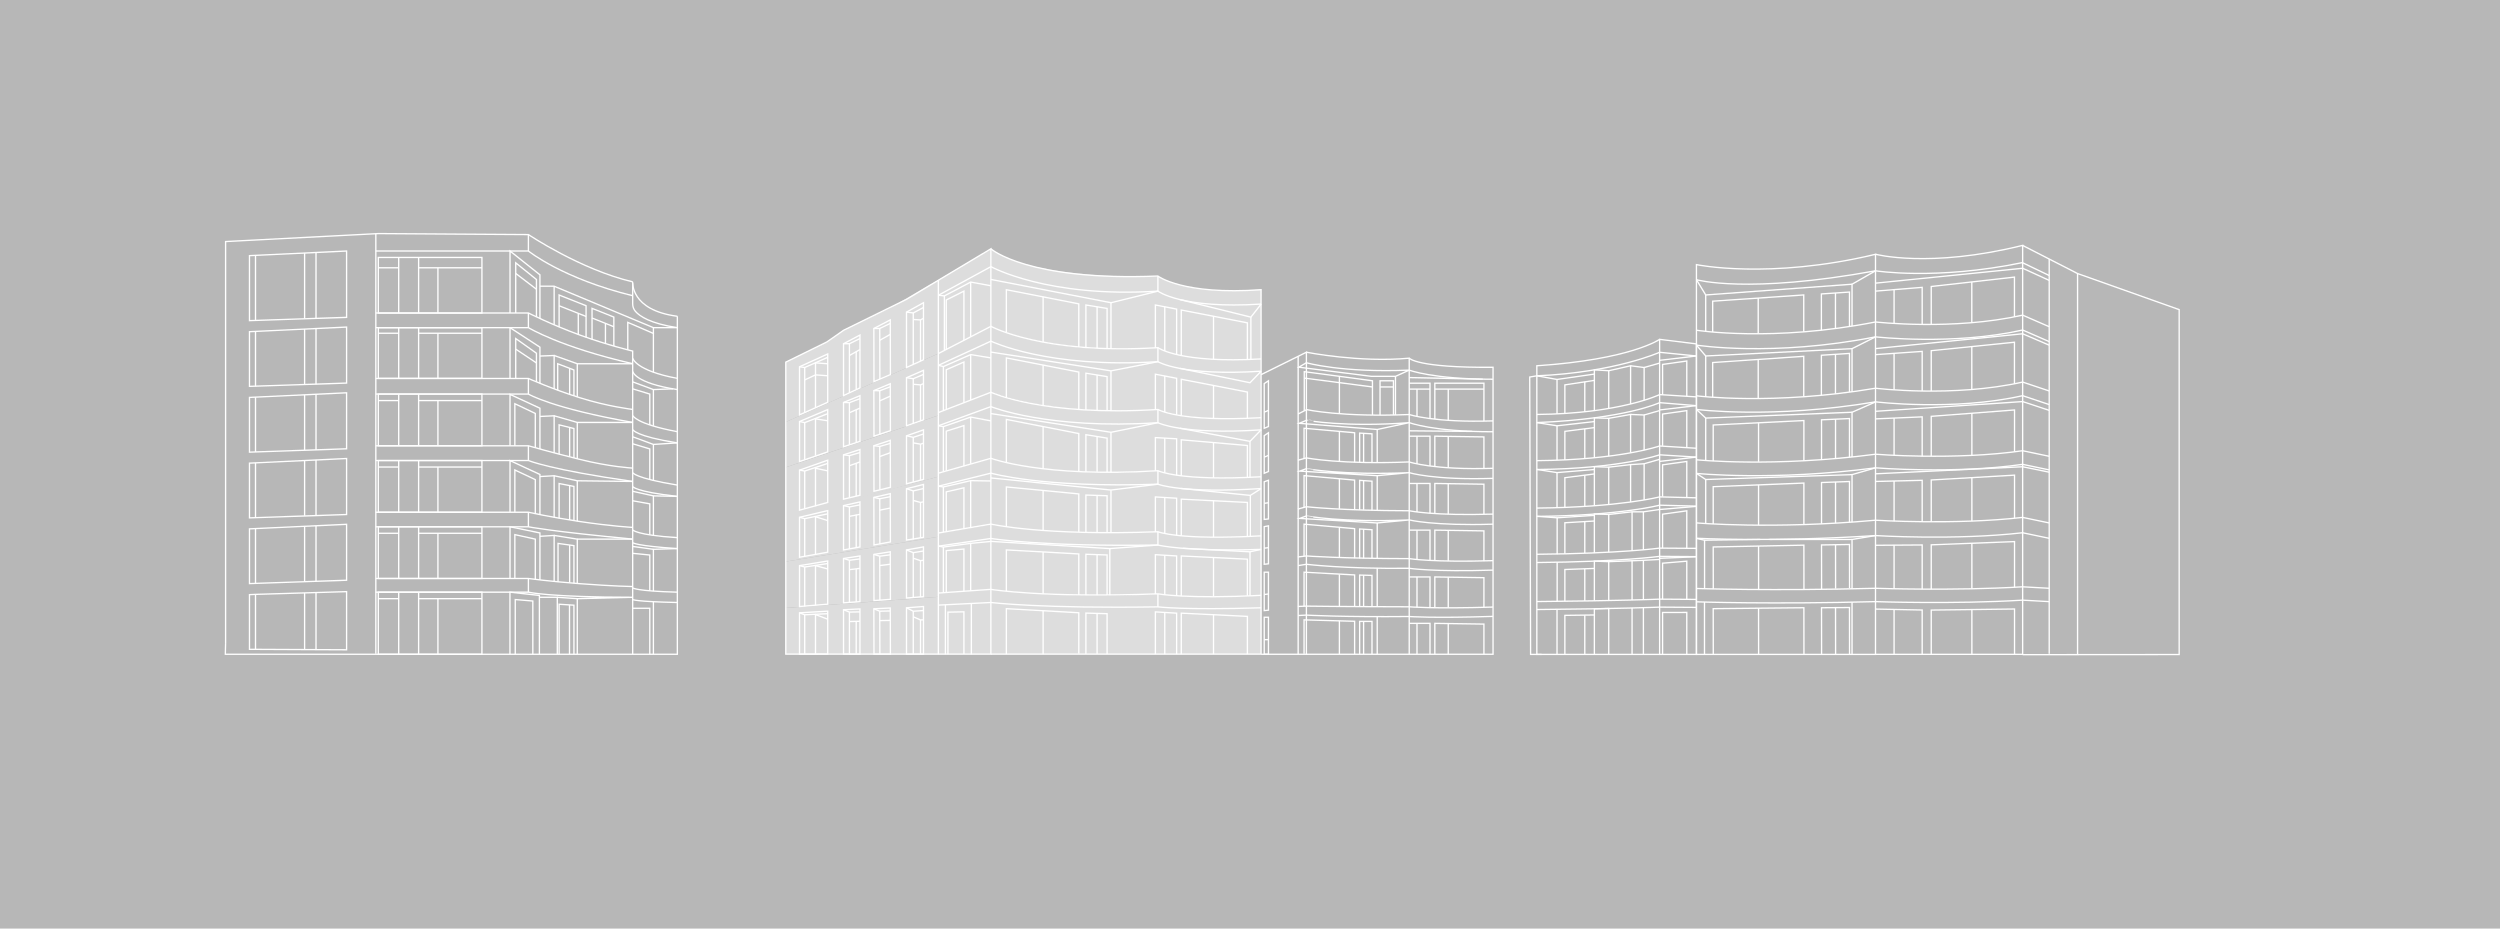 <?xml version="1.0" encoding="utf-8"?>
<!-- Generator: Adobe Illustrator 23.0.6, SVG Export Plug-In . SVG Version: 6.00 Build 0)  -->
<svg version="1.1" xmlns="http://www.w3.org/2000/svg" xmlns:xlink="http://www.w3.org/1999/xlink" x="0px" y="0px"
	 viewBox="0 0 3727.8 1384.6" style="enable-background:new 0 0 3727.8 1384.6;" xml:space="preserve">
<style type="text/css">
	.st0{fill:#B7B7B7;}
	.st1{fill:#DDDDDD;}
	.st2{fill:none;stroke:#FFFFFF;stroke-width:2;stroke-miterlimit:10;}
</style>
<defs>
<g id="x5F-Pietro5">
	<path class="st1" d="M1171.7,539.8l0.5,89.2l227-101.8l78.4-40.6c0,0,80.6,42.1,248.1,31.8c0,0,43.9,25.5,154.2,16.8l0.5-103.7
		c0,0-99.6,11.7-153.2-19.4c0,0-184.3,7.1-249.2-40.9l-150.6,87.8l-70.3,33.7l-24.9,17.9L1171.7,539.8z"/>
</g>
<g id="x5F-Pietro4">
	<path class="st1" d="M1172.2,629l227-101.8l78.4-40.6c0,0,86.9,44.6,248.1,31.8c0,0,39.5,24.7,154.2,16.8v87.5
		c0,0-106.2,7.5-153.3-12.2c0,0-140.1,13.5-249-25.7l-78.4,30.3v4.3l-227.5,77.4L1172.2,629z"/>
</g>
<g id="x5F-Pietro3">
	<path class="st1" d="M1879.9,622.8c0,0-108.4,8.4-153.3-12.2c0,0-150.3,12.6-249-25.7l-78.4,30.3v4.3l-227.5,77.4V772l227.5-61.2
		v-4.9l78.3-22.1c0,0,79.8,28.5,249,18.1c0,0,31.8,15.4,153.9,9L1879.9,622.8z"/>
</g>
<g id="x5F-Pietro2">
	<path class="st1" d="M1171.7,770l227.5-59.2v-4.9l78.3-22.1c0,0,93.1,29.8,249,18.1c0,0,34.5,15.6,153.9,9V799
		c0,0-104.9,7.7-154.5-6c0,0-168.3,6.5-248.4-10.7l-78.4,12.6v5.5l-227.5,37V770z"/>
</g>
<g id="x5F-Pietro1">
	<path class="st1" d="M1171.7,837.4l227.5-37v-5.5l78.4-12.6c0,0,95.9,17.4,248.4,10.7c0,0,47.9,13.8,154.5,6v88.7
		c0,0-90.4,6.2-153.9-2.2c0,0-131.2,8.2-249-6.7l-78.3,5.5v5.6l-227.5,16.6V837.4z"/>
</g>
<g id="x5F-Parter">
	<path class="st1" d="M1171.7,906.6l227.5-16.6v-5.6l78.3-5.5c0,0,115.7,15.1,249,6.7c0,0,65.5,8.7,153.9,2.2v87.5h-708.8
		L1171.7,906.6z"/>
</g>
<g id="Budynek-x5F-6">
	<path class="st2" d="M2529.6,975.7V394.6c0,0,108.2,22.6,267-15.4v596.6H2529.6z"/>
	<path class="st2" d="M2796.6,379.1c0,0,79.8,21.4,219.4-13.2v609.8h-219.4"/>
	<polyline class="st2" points="3016,366 3097.9,407.9 3249.4,461.7 3249.4,976 3016,976.2 	"/>
	<line class="st2" x1="3097.9" y1="407.9" x2="3097.9" y2="975.6"/>
	<path class="st2" d="M2529.6,417.1c0,0,75.3,21.7,267-13.3c0,0,89.9,14.5,219-12.2l40,19.2"/>
	<line class="st2" x1="3055.6" y1="386.2" x2="3055.6" y2="974.9"/>
	<path class="st2" d="M2529.6,492.4c0,0,113.4,18,267-12.3c0,0,115.5,13.2,219.4-10.2l39.7,17.3"/>
	<path class="st2" d="M2529.6,514.6c0,0,113.4,18,267-12.3c0,0,115.5,13.2,219.4-10.2l39.7,17.3"/>
	<path class="st2" d="M2529.6,590.2c0,0,113.2,14.6,267-11.3c0,0,115.5,14.2,219.4-9.2l39.7,13.3"/>
	<path class="st2" d="M2529.6,610.5c0,0,113.2,14.6,267-11.3c0,0,115.5,14.2,219.4-9.2l39.7,13.3"/>
	<path class="st2" d="M2529.6,685.6c0,0,114.4,11.7,267-8.3c0,0,117.3,9.5,219.4-5.2l39.7,8.3"/>
	<path class="st2" d="M2529.6,705.9c0,0,114.4,11.7,267-8.3c0,0,117.3,9.5,219.4-5.2l39.7,8.3"/>
	<path class="st2" d="M2529.6,779.7c0,0,113.2,9.9,267-4c0,0,118,7.4,219.4-4.2l39.7,8.3"/>
	<path class="st2" d="M2529.6,802.6c0,0,112.5,6,267-4c0,0,118,7.4,219.4-4.2l39.7,8.3"/>
	<path class="st2" d="M2529.6,877.5c0,0,113.3,3.9,267-0.3c0,0,116.8,4.1,219.4-2.2l39.7,2.2"/>
	<path class="st2" d="M2529.6,897.4c0,0,113.3,3.9,267-0.3c0,0,116.8,4.1,219.4-2.2l39.7,2.2"/>
	<polyline class="st2" points="2796.6,403.8 2761.6,423.8 2761.6,486.3 	"/>
	<polyline class="st2" points="2796.6,502.3 2761.6,519.9 2761.6,584.2 	"/>
	<polyline class="st2" points="2796.6,599.3 2761.6,614.7 2761.6,681.5 	"/>
	<polyline class="st2" points="2796.6,697.6 2761.6,707.7 2761.6,778.6 	"/>
	<polyline class="st2" points="2796.6,798.6 2761.6,804.4 2761.6,878.1 	"/>
	<line class="st2" x1="2761.6" y1="898" x2="2761.6" y2="976"/>
	<polyline class="st2" points="2761.6,423.8 2543.4,439.8 2529.6,417.1 	"/>
	<line class="st2" x1="2543.4" y1="439.8" x2="2543.4" y2="494"/>
	<polyline class="st2" points="2761.6,519.9 2543.4,530.8 2529.6,514.6 	"/>
	<line class="st2" x1="2543.4" y1="530.8" x2="2543.4" y2="591.5"/>
	<polyline class="st2" points="2761.6,614.7 2543.4,623.4 2529.6,610.5 	"/>
	<line class="st2" x1="2543.4" y1="623.4" x2="2543.4" y2="686.7"/>
	<polyline class="st2" points="2761.6,707.7 2543.4,715 2529.6,705.9 	"/>
	<line class="st2" x1="2543.4" y1="715" x2="2543.4" y2="780.7"/>
	<line class="st2" x1="2761.6" y1="804.4" x2="2638.7" y2="804.4"/>
	<polyline class="st2" points="2529.8,802.9 2541.7,805.5 2541.7,878.1 	"/>
	<line class="st2" x1="2541.7" y1="805.5" x2="2624.7" y2="804.4"/>
	<line class="st2" x1="2541.6" y1="897.8" x2="2541.6" y2="976.2"/>
	<polyline class="st2" points="2796.6,422.2 3016,400 3055.6,418.1 	"/>
	<polyline class="st2" points="2796.6,519.8 3016,497.7 3055.6,514.7 	"/>
	<polyline class="st2" points="2796.6,613.3 3016,598.8 3055.6,611.9 	"/>
	<polyline class="st2" points="2796.6,706.5 3016,696 3055.6,704.1 	"/>
	<polyline class="st2" points="2553.8,495.1 2553.8,449.1 2689.6,439.8 2689.6,494.8 	"/>
	<line class="st2" x1="2621.7" y1="444.5" x2="2621.7" y2="497.7"/>
	<polyline class="st2" points="2715.9,492.4 2715.9,438.3 2757.8,435.5 2757.8,486.9 	"/>
	<line class="st2" x1="2736.9" y1="436.9" x2="2736.9" y2="489.9"/>
	<polyline class="st2" points="2553.8,592.3 2553.8,540.6 2689.6,531.3 2689.6,591.5 	"/>
	<line class="st2" x1="2621.7" y1="536" x2="2621.7" y2="594.2"/>
	<polyline class="st2" points="2715.9,589.5 2715.9,529.7 2757.8,527 2757.8,584.7 	"/>
	<line class="st2" x1="2736.9" y1="528.4" x2="2736.9" y2="587.3"/>
	<polyline class="st2" points="2554.6,687.4 2554.6,633.7 2689.8,627.1 2689.8,687.3 	"/>
	<line class="st2" x1="2622.2" y1="630.4" x2="2622.2" y2="688.7"/>
	<polyline class="st2" points="2716.1,685.7 2716.1,626 2757.8,624.1 2757.8,681.8 	"/>
	<line class="st2" x1="2737" y1="625.1" x2="2737" y2="684"/>
	<polyline class="st2" points="2554.6,781.3 2554.6,725.7 2689.8,720.3 2689.8,782.2 	"/>
	<line class="st2" x1="2622.2" y1="723" x2="2622.2" y2="783.2"/>
	<polyline class="st2" points="2716.1,781.2 2716.1,719.5 2757.8,718 2757.8,778.8 	"/>
	<line class="st2" x1="2737" y1="718.7" x2="2737" y2="780.1"/>
	<polyline class="st2" points="2554.7,878.1 2554.6,815.6 2689.8,812.9 2689.9,879 	"/>
	<line class="st2" x1="2622.2" y1="814.3" x2="2622.3" y2="878.5"/>
	<polyline class="st2" points="2716.2,878.5 2716.1,812.6 2757.8,811.9 2757.9,876.9 	"/>
	<line class="st2" x1="2737" y1="812.3" x2="2737.1" y2="877.8"/>
	<polyline class="st2" points="2554.7,975.6 2554.6,907.6 2689.8,906.2 2689.9,975.6 	"/>
	<line class="st2" x1="2622.2" y1="906.9" x2="2622.3" y2="975.7"/>
	<polyline class="st2" points="2716.2,975.4 2716.1,906.2 2757.8,905.9 2757.9,975.6 	"/>
	<line class="st2" x1="2737" y1="906.1" x2="2737.1" y2="975.6"/>
	<polyline class="st2" points="2796.6,434.1 2866.2,428.5 2866.2,483.8 	"/>
	<line class="st2" x1="2824.3" y1="431.8" x2="2824.3" y2="482.3"/>
	<polyline class="st2" points="2879.7,483.8 2879.7,427.2 3003.8,413.2 3003.8,472.5 	"/>
	<line class="st2" x1="2940.2" y1="420.4" x2="2940.2" y2="481.2"/>
	<polyline class="st2" points="2796.6,528.8 2866.2,524 2866.2,583.1 	"/>
	<line class="st2" x1="2824.3" y1="526.9" x2="2824.3" y2="581.3"/>
	<polyline class="st2" points="2879.7,583.1 2879.7,522.9 3003.8,510.3 3003.8,572.3 	"/>
	<line class="st2" x1="2940.2" y1="516.7" x2="2940.2" y2="580.8"/>
	<polyline class="st2" points="2796.6,624.6 2866.2,621.6 2866.2,680.6 	"/>
	<line class="st2" x1="2824.3" y1="623.4" x2="2824.3" y2="679"/>
	<polyline class="st2" points="2879.7,680.3 2879.7,620.8 3003.9,611.3 3003.9,673.3 	"/>
	<line class="st2" x1="2940.3" y1="616.2" x2="2940.3" y2="679.1"/>
	<polyline class="st2" points="2796.6,717.9 2866.2,716.2 2866.2,778 	"/>
	<line class="st2" x1="2824.3" y1="717.2" x2="2824.3" y2="777.2"/>
	<polyline class="st2" points="2879.7,778 2879.7,715.7 3003.9,708.5 3003.9,772.8 	"/>
	<line class="st2" x1="2940.3" y1="712.2" x2="2940.3" y2="777"/>
	<polyline class="st2" points="2796.6,813.1 2866.2,812.6 2866.2,878.4 	"/>
	<line class="st2" x1="2824.3" y1="812.9" x2="2824.3" y2="878"/>
	<polyline class="st2" points="2879.7,878.7 2879.7,812.4 3003.9,807.6 3003.9,875.8 	"/>
	<line class="st2" x1="2940.3" y1="810" x2="2940.3" y2="877.8"/>
	<polyline class="st2" points="2796.6,908.2 2866.2,909.6 2866.2,976.2 	"/>
	<line class="st2" x1="2824.3" y1="908.7" x2="2824.3" y2="976.2"/>
	<polyline class="st2" points="2879.7,976.2 2879.7,909.7 3003.9,908.1 3003.9,976 	"/>
	<line class="st2" x1="2940.3" y1="908.9" x2="2940.3" y2="976.3"/>
</g>
<g id="Budynek-x5F-5">
	<polygon class="st2" points="2529.6,975.8 2474.7,975.8 2474.7,506 2529.6,512.8 	"/>
	<path class="st2" d="M2474.7,506c0,0-42.7,30.1-183.1,39.4v430.4h183.1"/>
	<polyline class="st2" points="2291.6,560.4 2281,562.2 2282.3,975.8 2298.7,975.8 	"/>
	<path class="st2" d="M2529.6,591.8l-54.9-3.4c0,0-58.9,28.5-183.1,29.6"/>
	<path class="st2" d="M2529.6,668.4l-54.9-3.4c0,0-58.9,20.8-183.1,21.9"/>
	<path class="st2" d="M2529.6,681.6l-54.9-3.4c0,0-58.9,20.8-183.1,21.9"/>
	<path class="st2" d="M2529.6,742.3l-54.9-1.4c0,0-58.9,15.5-183.1,16.7"/>
	<path class="st2" d="M2529.6,754.7l-54.9-1.4c0,0-58.9,15.5-183.1,16.7"/>
	<path class="st2" d="M2529.6,817.7l-54.9-0.4c0,0-58.9,8.1-183.1,9.2"/>
	<path class="st2" d="M2529.6,830l-54.9-0.4c0,0-58.9,8.1-183.1,9.2"/>
	<path class="st2" d="M2529.6,893.8l-54.9-0.4c0,0-58.9,2.5-183.1,3.6"/>
	<path class="st2" d="M2529.6,905.7l-54.9-0.4c0,0-58.9,2.5-183.1,3.6"/>
	<path class="st2" d="M2529.6,530.8l-54.9-5.5c0,0-67.2,30.2-183.1,35.1"/>
	<path class="st2" d="M2529.6,604.9l-54.9-4.5c0,0-51.1,24.4-183.1,29.7"/>
	<polyline class="st2" points="2377.4,612.9 2377.4,551.5 2398.8,552.8 2398.8,609.1 	"/>
	<polyline class="st2" points="2377.4,682.5 2377.4,623.1 2398.8,623.8 2398.8,680.1 	"/>
	<polyline class="st2" points="2377.4,754.1 2377.4,695.9 2398.8,696.6 2398.8,752.8 	"/>
	<polyline class="st2" points="2377.4,824.7 2377.4,766.4 2398.8,767.1 2398.8,823.4 	"/>
	<polyline class="st2" points="2377.4,895.9 2377.4,836.7 2398.8,837.5 2398.8,895.5 	"/>
	<polyline class="st2" points="2377.4,976 2377.4,907.9 2398.8,907.3 2398.8,975.6 	"/>
	<polyline class="st2" points="2291.6,560.4 2321.7,565.8 2377.4,557.8 	"/>
	<polyline class="st2" points="2398.8,552.8 2431.4,545.4 2431.4,602.4 	"/>
	<polyline class="st2" points="2431.4,545.4 2451.6,548 2451.6,596.8 	"/>
	<line class="st2" x1="2451.6" y1="548" x2="2474.7" y2="541.4"/>
	<polyline class="st2" points="2291.6,630.2 2321.7,634.9 2377.4,628.6 	"/>
	<polyline class="st2" points="2398.8,623.8 2431.4,618 2431.4,675.2 	"/>
	<polyline class="st2" points="2431.4,618 2451.6,618.8 2451.6,671.1 	"/>
	<line class="st2" x1="2451.6" y1="618.8" x2="2474.7" y2="612.2"/>
	<polyline class="st2" points="2291.6,700 2321.7,704.7 2377.4,700.1 	"/>
	<polyline class="st2" points="2398.8,696.6 2431.4,692.8 2431.4,748.6 	"/>
	<polyline class="st2" points="2431.4,692.8 2451.6,691.5 2451.6,745.5 	"/>
	<line class="st2" x1="2451.6" y1="691.5" x2="2474.7" y2="684.9"/>
	<polyline class="st2" points="2291.6,769.9 2321.9,772.1 2377.4,768.4 	"/>
	<polyline class="st2" points="2398.8,767.1 2433.6,763.2 2450.5,763.2 2474.7,759.7 	"/>
	<line class="st2" x1="2433.6" y1="763.2" x2="2433.6" y2="821.2"/>
	<line class="st2" x1="2450.5" y1="763.2" x2="2450.5" y2="819.8"/>
	<line class="st2" x1="2433.6" y1="835.8" x2="2433.6" y2="894.7"/>
	<line class="st2" x1="2450.5" y1="835.8" x2="2450.5" y2="894.2"/>
	<line class="st2" x1="2433.6" y1="906.4" x2="2433.6" y2="976"/>
	<line class="st2" x1="2450.5" y1="906.4" x2="2450.5" y2="975.5"/>
	<polyline class="st2" points="2398.8,837.5 2450.5,835.5 2474.7,834.2 	"/>
	<line class="st2" x1="2321.7" y1="565.8" x2="2321.7" y2="617.2"/>
	<line class="st2" x1="2321.7" y1="634.9" x2="2321.7" y2="686.2"/>
	<line class="st2" x1="2321.7" y1="704.7" x2="2321.7" y2="757"/>
	<line class="st2" x1="2321.9" y1="772.1" x2="2321.9" y2="826.5"/>
	<line class="st2" x1="2321.9" y1="838.3" x2="2321.9" y2="897"/>
	<line class="st2" x1="2321.7" y1="908.5" x2="2321.7" y2="975.8"/>
	<polyline class="st2" points="2377.4,567.2 2333.4,573.9 2333.4,616.5 	"/>
	<line class="st2" x1="2363.1" y1="569.4" x2="2363.1" y2="614"/>
	<polyline class="st2" points="2377.4,637.6 2333.4,643.2 2333.4,685.9 	"/>
	<line class="st2" x1="2363.1" y1="639.7" x2="2363.1" y2="683.8"/>
	<polyline class="st2" points="2377.4,706.7 2333.4,712.3 2333.4,756.6 	"/>
	<line class="st2" x1="2363.1" y1="708.8" x2="2363.1" y2="755.1"/>
	<polyline class="st2" points="2377.4,776.9 2333.4,779.5 2333.4,825.8 	"/>
	<line class="st2" x1="2363.1" y1="778" x2="2363.1" y2="824.7"/>
	<polyline class="st2" points="2377.4,847.6 2333.4,849.2 2333.4,896.4 	"/>
	<line class="st2" x1="2363.1" y1="848.1" x2="2363.1" y2="896.1"/>
	<polyline class="st2" points="2377.4,917 2333.4,917.6 2333.4,975.5 	"/>
	<line class="st2" x1="2363.1" y1="917.5" x2="2363.1" y2="976.1"/>
	<line class="st2" x1="2529.6" y1="530.8" x2="2474.7" y2="537.3"/>
	<polyline class="st2" points="2515.2,590.9 2515.2,538.3 2479.1,543.4 2479.1,588.7 	"/>
	<line class="st2" x1="2529.6" y1="604.8" x2="2474.7" y2="611.3"/>
	<polyline class="st2" points="2515.2,667 2515.2,612.3 2479.1,617.4 2479.1,664.8 	"/>
	<line class="st2" x1="2529.6" y1="681.5" x2="2474.7" y2="688"/>
	<polyline class="st2" points="2515.2,742 2515.2,688.1 2479.1,693.1 2479.1,740.5 	"/>
	<line class="st2" x1="2529.6" y1="755.1" x2="2474.7" y2="759.7"/>
	<polyline class="st2" points="2515.2,817.6 2515.2,761.7 2479.1,766.7 2479.1,817.3 	"/>
	<line class="st2" x1="2529.6" y1="830.2" x2="2474.7" y2="832.5"/>
	<polyline class="st2" points="2515.2,893.6 2515.2,836.8 2479.1,839.8 2479.1,893.2 	"/>
	<polyline class="st2" points="2515.2,975.9 2515.2,913.2 2479.1,913.3 2479.1,975.6 	"/>
</g>
<g id="Budynek-x5F-4">
	<polyline class="st2" points="1880.5,558.6 1948,525.2 1948,975.6 1880.5,975.6 	"/>
	<path class="st2" d="M1948,525.2c0,0,79.4,15.8,153.3,8.9v441.5H1948"/>
	<path class="st2" d="M2101.4,534.1c0,0,11,14.5,124.9,13.6v427.9h-124.9"/>
	<polygon class="st2" points="1885.1,572 1885.1,638.6 1891.4,636 1891.4,567.8 	"/>
	<line class="st2" x1="1885.1" y1="614.6" x2="1891.4" y2="611.9"/>
	<polygon class="st2" points="1885.1,649.6 1885.1,705.7 1891.4,703.1 1891.4,645.3 	"/>
	<line class="st2" x1="1885.1" y1="681.7" x2="1891.4" y2="679"/>
	<polygon class="st2" points="1885.1,718.4 1885.1,774.5 1891.4,773.8 1891.4,716.1 	"/>
	<line class="st2" x1="1885.1" y1="750.5" x2="1891.4" y2="749.7"/>
	<polygon class="st2" points="1885.1,785.3 1885.1,841.4 1891.4,840.7 1891.4,784.1 	"/>
	<line class="st2" x1="1885.1" y1="817.4" x2="1891.4" y2="816.6"/>
	<polygon class="st2" points="1885.1,853.2 1885.1,910.5 1891.4,909.8 1891.4,853.2 	"/>
	<line class="st2" x1="1885.1" y1="886.5" x2="1891.4" y2="885.7"/>
	<rect x="1885.1" y="920.4" class="st2" width="6.3" height="55.1"/>
	<line class="st2" x1="1885.1" y1="953.8" x2="1891.4" y2="953.8"/>
	<line class="st2" x1="1935.7" y1="531.3" x2="1935.7" y2="975.6"/>
	<path class="st2" d="M1935.7,617.3l12.7-6.5c0,0,52,11.5,153,7.3c0,0,36.4,12.4,124.9,9.5"/>
	<path class="st2" d="M1935.3,686.3l12.7-3.5c0,0,52.4,10.2,153.3,6c0,0,36.4,12.4,124.9,9.5"/>
	<path class="st2" d="M1935.3,759.1l12.7-3.5c0,0,51.5,5.8,153.3,6c0,0,36.4,7.8,124.9,5"/>
	<path class="st2" d="M1935.3,830.5l12.7-1.5c0,0,51.5,3.8,153.3,4c0,0,36.4,5.8,124.9,3"/>
	<path class="st2" d="M1935.3,904.3l12.7-0.5c0,0,51.5,0.8,153.3,1c0,0,36.4,3.2,124.9,0.4"/>
	<polyline class="st2" points="2046.5,618.8 2046.5,567.8 1944.8,554.2 1944.8,612.6 	"/>
	<line class="st2" x1="1997.2" y1="561.2" x2="1997.2" y2="616.9"/>
	<line class="st2" x1="1944.8" y1="563.8" x2="2046.5" y2="577"/>
	<polyline class="st2" points="2057.8,618.9 2057.8,567.8 2077.8,567.8 2077.8,618.7 	"/>
	<line class="st2" x1="2057.8" y1="577" x2="2077.8" y2="577"/>
	<path class="st2" d="M2226.2,565.5c-89.8,0-124.9-13.6-124.9-13.6c-101,4.2-153.3-11-153.3-11l-11.3,6.6l108.4,13.7h35.7l20.6-9.3"
		/>
	<path class="st2" d="M2101.4,630.2l-47.7,10.2l-116.3-9.2l10.7-4.5C1948,626.7,2006.1,637.6,2101.4,630.2c0,0,35.1,13.6,124.9,13.6
		"/>
	<line class="st2" x1="2080.8" y1="561.2" x2="2080.8" y2="618.9"/>
	<polyline class="st2" points="2101.4,571.4 2132.3,571.4 2132.3,624.1 	"/>
	<line class="st2" x1="2132.3" y1="580.2" x2="2101.4" y2="580.2"/>
	<line class="st2" x1="2112.9" y1="580.2" x2="2112.9" y2="620.9"/>
	<polyline class="st2" points="2139.5,625 2139.5,571.4 2212.7,571.4 2212.7,627.9 	"/>
	<line class="st2" x1="2139.5" y1="580.2" x2="2212.7" y2="580.2"/>
	<line class="st2" x1="2159.5" y1="580.2" x2="2159.5" y2="626.7"/>
	<line class="st2" x1="2101.4" y1="563" x2="2211" y2="565.4"/>
	<polyline class="st2" points="1944.5,683.8 1944.5,638.6 2019.9,645.3 2019.9,689.3 	"/>
	<line class="st2" x1="1997.2" y1="643.8" x2="1997.2" y2="688.2"/>
	<polyline class="st2" points="2027.4,689.5 2027.4,645.8 2045.8,646.9 2045.8,689.8 	"/>
	<line class="st2" x1="2033.3" y1="646.2" x2="2033.3" y2="689.7"/>
	<polyline class="st2" points="1944.5,756.6 1944.5,709.2 2019.9,715.9 2019.9,759.9 	"/>
	<line class="st2" x1="1997.2" y1="714.4" x2="1997.2" y2="758.7"/>
	<polyline class="st2" points="2027.4,760.1 2027.4,716.3 2045.8,717.5 2045.8,760.4 	"/>
	<line class="st2" x1="2033.3" y1="716.7" x2="2033.3" y2="760.2"/>
	<polyline class="st2" points="1944.5,829 1944.5,781.6 2019.9,788.3 2019.9,832.3 	"/>
	<line class="st2" x1="1997.2" y1="786.8" x2="1997.2" y2="831.2"/>
	<polyline class="st2" points="2027.4,832.5 2027.4,788.8 2045.8,789.9 2045.8,832.8 	"/>
	<line class="st2" x1="2033.3" y1="789.1" x2="2033.3" y2="832.7"/>
	<polyline class="st2" points="1944.5,903.9 1944.5,853.2 2019.9,857.3 2019.9,904.5 	"/>
	<line class="st2" x1="1997.2" y1="856.6" x2="1997.2" y2="904.2"/>
	<polyline class="st2" points="2027.4,904.5 2027.4,857.5 2045.8,858 2045.8,904.2 	"/>
	<line class="st2" x1="2033.3" y1="857.7" x2="2033.3" y2="904.4"/>
	<polyline class="st2" points="1944.5,974.9 1944.5,924.3 2019.9,926.4 2019.9,975.6 	"/>
	<line class="st2" x1="1997.2" y1="925.7" x2="1997.2" y2="975.2"/>
	<polyline class="st2" points="2027.4,975.5 2027.4,926.6 2045.8,926.6 2045.8,975.2 	"/>
	<line class="st2" x1="2033.3" y1="926.8" x2="2033.3" y2="975.5"/>
	<line class="st2" x1="2053.6" y1="640.5" x2="2053.6" y2="689.9"/>
	<polyline class="st2" points="2101.4,650.4 2132.3,650.4 2132.3,694.9 	"/>
	<line class="st2" x1="2112.9" y1="650.4" x2="2112.9" y2="691.7"/>
	<polyline class="st2" points="2139.5,695.8 2139.5,650.4 2212.7,651.5 2212.7,698.8 	"/>
	<path class="st2" d="M2212.7,571.4"/>
	<line class="st2" x1="2101.4" y1="642.4" x2="2195.3" y2="643.3"/>
	<path class="st2" d="M2101.4,704.8l-47.7,4.5l-115.7-6.8l10-3.7C1948,698.8,2000.4,709,2101.4,704.8c0,0,36.4,11.4,124.9,8.5"/>
	<line class="st2" x1="2053.6" y1="709.3" x2="2053.6" y2="761"/>
	<path class="st2" d="M2101.4,775.3l-47.7,4.5l-115.7-6.8l10-3.7C1948,769.3,2000.4,779.5,2101.4,775.3c0,0,36.4,9.1,124.9,6.3"/>
	<line class="st2" x1="2053.6" y1="779.8" x2="2053.6" y2="832.6"/>
	<path class="st2" d="M1935.7,843.4l12.3-2c0,0,55.6,7,153.3,6c0,0,36.4,5.6,124.9,2.7"/>
	<path class="st2" d="M1935.7,917.8l12.3-0.6c0,0,55.6,3.1,153.3,2.1c0,0,36.4,2.7,124.9-0.2"/>
	<line class="st2" x1="2053.6" y1="847.3" x2="2053.6" y2="904.8"/>
	<line class="st2" x1="2159.5" y1="650.7" x2="2159.5" y2="697.5"/>
	<polyline class="st2" points="2101.4,720.9 2132.3,720.9 2132.3,765.3 	"/>
	<line class="st2" x1="2112.9" y1="720.9" x2="2112.9" y2="763.4"/>
	<polyline class="st2" points="2139.5,766.2 2139.5,720.9 2212.7,722 2212.7,767 	"/>
	<line class="st2" x1="2159.5" y1="721.2" x2="2159.5" y2="766.8"/>
	<polyline class="st2" points="2101.4,790.5 2132.3,790.5 2132.3,835 	"/>
	<line class="st2" x1="2112.9" y1="790.5" x2="2112.9" y2="834.3"/>
	<polyline class="st2" points="2139.5,835.9 2139.5,790.5 2212.7,791.6 2212.7,836.6 	"/>
	<line class="st2" x1="2159.5" y1="790.8" x2="2159.5" y2="836.4"/>
	<polyline class="st2" points="2101.4,860.3 2132.3,860.3 2132.3,906.2 	"/>
	<line class="st2" x1="2112.9" y1="860.3" x2="2112.9" y2="905.5"/>
	<polyline class="st2" points="2139.5,906.2 2139.5,860.3 2212.7,861.4 2212.7,905.5 	"/>
	<line class="st2" x1="2159.5" y1="860.6" x2="2159.5" y2="906.2"/>
	<polyline class="st2" points="2101.4,929.5 2132.3,929.5 2132.3,975.4 	"/>
	<line class="st2" x1="2112.9" y1="929.5" x2="2112.9" y2="975.4"/>
	<polyline class="st2" points="2139.5,975.4 2139.5,929.5 2212.7,930.6 2212.7,975.6 	"/>
	<line class="st2" x1="2159.5" y1="929.8" x2="2159.5" y2="975.4"/>
	<line class="st2" x1="2053.6" y1="919.5" x2="2053.6" y2="975.6"/>
</g>
<g id="Budynek-x5F-3">
	<polygon class="st2" points="1171.7,975.4 1171.7,540 1232.9,509.9 1258,492.4 1351.4,446.5 1477.5,371 1477.5,975.4 	"/>
	<path class="st2" d="M1477.5,371c0,0,54.8,48.5,249,40.6c0,0,37.5,28.8,153.9,20.4v543.4h-403"/>
	<path class="st2" d="M1880.5,535.2c-121.6,7-153.9-16.8-153.9-16.8c-171.1,10.7-249-31.8-249-31.8l-78.4,40.6"/>
	<path class="st2" d="M1880.5,622.8c-121.6,7-153.9-12.2-153.9-12.2c-171.1,10.7-249-25.7-249-25.7l-78.4,30.3"/>
	<path class="st2" d="M1880.5,710.9c-121.6,7-153.9-9-153.9-9c-171.1,10.7-249-18.5-249-18.5l-78.4,22.2"/>
	<path class="st2" d="M1880.5,799c-121.6,7-153.9-6.1-153.9-6.1c-170.7,6.4-249-11.4-249-11.4l-78.4,13.3"/>
	<path class="st2" d="M1880.5,887.7c-109.9,5.8-153.9-2.2-153.9-2.2c-170.7,6.4-249-6.7-249-6.7l-78.3,5.5"/>
	<path class="st2" d="M1880.5,453.4c-118.5,7.7-153.9-19.3-153.9-19.3c-164.4,10.6-249-36.5-249-36.5l-78.4,42.7"/>
	<path class="st2" d="M1880.5,553.5c-118.5,7.7-153.9-14.2-153.9-14.2c-164.4,10.6-249-30.6-249-30.6l-78.4,36.1"/>
	<polyline class="st2" points="1399.2,634.9 1406.7,636.1 1447.4,621.9 1477.5,627.6 	"/>
	<path class="st2" d="M1880.5,641c-118.5,7.7-153.9-10.7-153.9-10.7c-164.4,10.6-249-24-249-24l-78.4,28.6"/>
	<path class="st2" d="M1880.5,728.5c-118.5,7.7-153.9-6.5-153.9-6.5c-172.8,5.9-249-16.5-249-16.5l-78.4,19.5"/>
	<path class="st2" d="M1880.5,819.2c-115.2,3.6-153.9-6.5-153.9-6.5c-172.8,2.8-249-9.8-249-9.8l-78.4,11.5"/>
	<path class="st2" d="M1880.5,906.3c-115.2,3.6-153.9-1.4-153.9-1.4c-172.8,2.8-249-6.5-249-6.5l-78.4,3.9"/>
	<polyline class="st2" points="1726.6,434.1 1656.6,451.4 1477.6,416.7 	"/>
	<line class="st2" x1="1656.6" y1="451.4" x2="1656.6" y2="520"/>
	<polyline class="st2" points="1650.8,519.8 1650.8,459.9 1619.2,454.8 1619.2,518.2 	"/>
	<polyline class="st2" points="1608.6,517.4 1608.6,453.1 1500.6,432 1500.6,496 	"/>
	<line class="st2" x1="1555.4" y1="442.7" x2="1555.4" y2="510.1"/>
	<line class="st2" x1="1635.9" y1="457.5" x2="1635.9" y2="519.3"/>
	<line class="st2" x1="1656.6" y1="553.2" x2="1656.6" y2="612.6"/>
	<polyline class="st2" points="1650.8,612.4 1650.8,561.6 1619.2,556.5 1619.2,611.2 	"/>
	<polyline class="st2" points="1608.6,610.4 1608.6,554.8 1500.6,533.7 1500.6,592.8 	"/>
	<line class="st2" x1="1555.4" y1="544.4" x2="1555.4" y2="604.7"/>
	<line class="st2" x1="1635.9" y1="559.2" x2="1635.9" y2="611.9"/>
	<polyline class="st2" points="1722.8,518.6 1722.8,454.8 1754.5,460.9 1754.5,528.7 	"/>
	<polyline class="st2" points="1761.4,530.2 1761.4,462.3 1860,481.4 1860,536.2 	"/>
	<line class="st2" x1="1736.8" y1="457.5" x2="1736.8" y2="523.4"/>
	<line class="st2" x1="1809.5" y1="471.6" x2="1809.5" y2="535.8"/>
	<polyline class="st2" points="1722.8,610.8 1722.8,558 1754.5,564.1 1754.5,618.7 	"/>
	<polyline class="st2" points="1761.4,619.8 1761.4,565.5 1860,584.6 1860,623.9 	"/>
	<line class="st2" x1="1736.8" y1="560.7" x2="1736.8" y2="614.6"/>
	<line class="st2" x1="1809.5" y1="574.8" x2="1809.5" y2="623.5"/>
	<polyline class="st2" points="1722.8,702.1 1722.8,652.5 1754.5,654.3 1754.5,708.9 	"/>
	<polyline class="st2" points="1761.4,709.5 1761.4,655.8 1860,664.3 1860,711.8 	"/>
	<line class="st2" x1="1736.8" y1="653.3" x2="1736.8" y2="704.9"/>
	<line class="st2" x1="1809.5" y1="659.9" x2="1809.5" y2="712.5"/>
	<polyline class="st2" points="1722.8,793.1 1722.8,741 1754.5,742.9 1754.5,798.2 	"/>
	<polyline class="st2" points="1761.4,799 1761.4,744.3 1860,749.2 1860,800.4 	"/>
	<line class="st2" x1="1736.8" y1="741.8" x2="1736.8" y2="795.4"/>
	<line class="st2" x1="1809.5" y1="746.7" x2="1809.5" y2="801.1"/>
	<polyline class="st2" points="1722.8,885.7 1722.8,827.1 1754.5,829 1754.5,888.4 	"/>
	<polyline class="st2" points="1761.4,888.8 1761.4,829 1860,833.8 1860,888.4 	"/>
	<line class="st2" x1="1736.8" y1="827.9" x2="1736.8" y2="887.1"/>
	<line class="st2" x1="1809.5" y1="831.3" x2="1809.5" y2="889.9"/>
	<polyline class="st2" points="1722.8,975.4 1722.8,912.4 1754.5,914.3 1754.5,975.4 	"/>
	<polyline class="st2" points="1761.4,975.4 1761.4,914.3 1860,919.1 1860,975.4 	"/>
	<line class="st2" x1="1736.8" y1="913.2" x2="1736.8" y2="975.4"/>
	<line class="st2" x1="1809.5" y1="916.6" x2="1809.5" y2="975.4"/>
	<polyline class="st2" points="1759.4,446.7 1865.2,472.9 1880.5,453.4 	"/>
	<line class="st2" x1="1656.6" y1="644.9" x2="1656.6" y2="704.3"/>
	<polyline class="st2" points="1650.8,704.1 1650.8,653.3 1619.2,648.2 1619.2,703.6 	"/>
	<polyline class="st2" points="1608.6,703.2 1608.6,646.5 1500.6,625.4 1500.6,690 	"/>
	<line class="st2" x1="1555.4" y1="636.1" x2="1555.4" y2="698.9"/>
	<line class="st2" x1="1635.9" y1="650.9" x2="1635.9" y2="703.5"/>
	<polyline class="st2" points="1650.8,794.1 1650.8,739.2 1619.2,738.2 1619.2,793.6 	"/>
	<polyline class="st2" points="1608.6,793.2 1608.6,736.5 1500.6,726.1 1500.6,785.4 	"/>
	<line class="st2" x1="1555.4" y1="731.4" x2="1555.4" y2="791"/>
	<line class="st2" x1="1635.9" y1="738.7" x2="1635.9" y2="793.6"/>
	<polyline class="st2" points="1650.8,887.1 1650.8,827.5 1619.2,826.5 1619.2,887.5 	"/>
	<polyline class="st2" points="1608.6,887.1 1608.6,826 1500.6,820 1500.6,881.7 	"/>
	<line class="st2" x1="1555.4" y1="823.1" x2="1555.4" y2="885.5"/>
	<line class="st2" x1="1635.9" y1="827" x2="1635.9" y2="887.4"/>
	<polyline class="st2" points="1650.8,975.4 1650.8,915.1 1619.2,914.2 1619.2,975.1 	"/>
	<polyline class="st2" points="1608.6,974.7 1608.6,913.7 1500.6,907.6 1500.6,975.4 	"/>
	<line class="st2" x1="1555.4" y1="910.7" x2="1555.4" y2="975.4"/>
	<line class="st2" x1="1635.9" y1="914.7" x2="1635.9" y2="975"/>
	<line class="st2" x1="1656.6" y1="730.9" x2="1656.6" y2="794.7"/>
	<polyline class="st2" points="1759.4,549.3 1863.9,570.7 1880.5,553.5 	"/>
	<polyline class="st2" points="1759.4,638.6 1863.9,658.1 1880.5,640.9 	"/>
	<line class="st2" x1="1654.9" y1="818" x2="1654.9" y2="887.5"/>
	<line class="st2" x1="1865.2" y1="472.9" x2="1865.2" y2="536.2"/>
	<line class="st2" x1="1863.9" y1="658.1" x2="1863.9" y2="711.7"/>
	<polyline class="st2" points="1761.4,728.4 1864.4,738.7 1880.5,728.5 	"/>
	<line class="st2" x1="1864.4" y1="738.7" x2="1864.4" y2="799.6"/>
	<polyline class="st2" points="1764,817.6 1863.9,822.8 1880.5,819.2 	"/>
	<line class="st2" x1="1863.9" y1="822.8" x2="1863.9" y2="888.5"/>
	<polygon class="st2" points="1192.2,546.9 1234.2,527.8 1234.2,599.8 1192.2,618.6 	"/>
	<polyline class="st2" points="1192.2,546.9 1199.9,548 1234.2,532.8 	"/>
	<line class="st2" x1="1199.9" y1="548" x2="1199.9" y2="615.1"/>
	<polyline class="st2" points="1234.2,542.4 1216,541.1 1216,607.9 	"/>
	<polyline class="st2" points="1199.9,566.5 1216,559 1234.2,560.3 	"/>
	<polygon class="st2" points="1192.2,628.5 1234.2,610.7 1234.2,673.8 1192.2,688.2 	"/>
	<polyline class="st2" points="1192.2,628.5 1199.9,630.2 1234.2,616.8 	"/>
	<line class="st2" x1="1199.9" y1="630.2" x2="1199.9" y2="685.4"/>
	<polyline class="st2" points="1234.2,627.4 1216,624.6 1216,679.5 	"/>
	<polygon class="st2" points="1192.2,701 1234.2,686.2 1234.2,749.2 1192.2,760.7 	"/>
	<polyline class="st2" points="1192.2,701 1199.9,702.4 1234.2,691 	"/>
	<line class="st2" x1="1199.9" y1="702.4" x2="1199.9" y2="758.8"/>
	<polyline class="st2" points="1234.2,702.1 1216,698.2 1216,754.8 	"/>
	<polygon class="st2" points="1192.2,771.3 1234.2,761.4 1234.2,823.4 1192.2,830.9 	"/>
	<polyline class="st2" points="1192.2,771.3 1199.9,773.4 1234.2,766.2 	"/>
	<line class="st2" x1="1199.9" y1="773.4" x2="1199.9" y2="829.8"/>
	<polyline class="st2" points="1234.2,776.3 1216,770.5 1216,827.3 	"/>
	<polygon class="st2" points="1192.2,843.4 1234.2,836.5 1234.2,900.9 1192.2,904.4 	"/>
	<polyline class="st2" points="1192.2,843.4 1199.9,845.5 1234.2,840.3 	"/>
	<line class="st2" x1="1199.9" y1="845.5" x2="1199.9" y2="904.4"/>
	<polyline class="st2" points="1234.2,848.4 1216,843.4 1216,902.4 	"/>
	<polygon class="st2" points="1192.2,913.8 1234.2,911.3 1234.2,975.3 1192.2,975.4 	"/>
	<polyline class="st2" points="1192.2,913.8 1199.9,916.7 1234.2,915.1 	"/>
	<line class="st2" x1="1199.9" y1="916.7" x2="1199.9" y2="975.4"/>
	<polyline class="st2" points="1234.2,923.3 1216,916.4 1216,975.3 	"/>
	<line class="st2" x1="1399.2" y1="417.9" x2="1399.2" y2="975.6"/>
	<polygon class="st2" points="1282.3,499.6 1282.3,578.4 1257.8,589.9 1257.8,512.5 	"/>
	<polyline class="st2" points="1257.8,512.5 1266.6,512.5 1282.3,504.8 	"/>
	<line class="st2" x1="1266.6" y1="512.5" x2="1266.6" y2="586.1"/>
	<line class="st2" x1="1266.6" y1="530.1" x2="1282.3" y2="521.2"/>
	<line class="st2" x1="1276.7" y1="524.4" x2="1276.7" y2="580.8"/>
	<polygon class="st2" points="1327.5,477 1327.7,558.6 1303.2,569 1303,489.8 	"/>
	<polyline class="st2" points="1303,489.8 1311.8,489.8 1327.5,482.2 	"/>
	<line class="st2" x1="1311.8" y1="489.8" x2="1312" y2="565.3"/>
	<line class="st2" x1="1311.8" y1="507.4" x2="1327.5" y2="498.6"/>
	<polygon class="st2" points="1351.7,465.4 1351.7,548 1377,536.5 1377,451.4 	"/>
	<polyline class="st2" points="1351.7,465.4 1361.8,466.6 1377,458.5 	"/>
	<line class="st2" x1="1361.8" y1="466.6" x2="1361.8" y2="543.4"/>
	<polyline class="st2" points="1361.8,476.4 1372.6,477 1377,474.7 	"/>
	<line class="st2" x1="1372.6" y1="477" x2="1372.6" y2="538.8"/>
	<polygon class="st2" points="1282.3,590 1282.3,658.1 1257.8,666.2 1257.8,600.1 	"/>
	<polyline class="st2" points="1257.8,600.1 1266.6,600.4 1282.3,594.4 	"/>
	<line class="st2" x1="1266.6" y1="600.4" x2="1266.6" y2="663.3"/>
	<line class="st2" x1="1266.6" y1="615.4" x2="1282.3" y2="608.5"/>
	<line class="st2" x1="1276.7" y1="610.9" x2="1276.7" y2="660"/>
	<polygon class="st2" points="1327.5,572.2 1327.7,642.2 1303.2,650.3 1303,582.4 	"/>
	<polyline class="st2" points="1303,582.4 1311.8,582.7 1327.5,576.7 	"/>
	<line class="st2" x1="1311.8" y1="582.7" x2="1312" y2="647.4"/>
	<line class="st2" x1="1311.8" y1="597.7" x2="1327.5" y2="590.7"/>
	<polygon class="st2" points="1351.7,563.2 1351.7,634.9 1377,626 1377,552.2 	"/>
	<polyline class="st2" points="1351.7,563.2 1361.8,564.7 1377,558.3 	"/>
	<line class="st2" x1="1361.8" y1="564.7" x2="1361.8" y2="631.1"/>
	<polyline class="st2" points="1361.8,573 1372.6,573.9 1377,572.1 	"/>
	<line class="st2" x1="1372.6" y1="573.9" x2="1372.6" y2="627.6"/>
	<polygon class="st2" points="1282.3,670.3 1282.3,738.5 1257.8,744.3 1257.8,678.2 	"/>
	<polyline class="st2" points="1257.8,678.2 1266.6,679.4 1282.3,674.8 	"/>
	<line class="st2" x1="1266.6" y1="679.4" x2="1266.6" y2="742.2"/>
	<line class="st2" x1="1266.6" y1="694.4" x2="1282.3" y2="688.8"/>
	<line class="st2" x1="1276.7" y1="690.8" x2="1276.7" y2="739.8"/>
	<polygon class="st2" points="1327.5,656.6 1327.7,726.6 1303.2,732.5 1303,664.6 	"/>
	<polyline class="st2" points="1303,664.6 1311.8,665.7 1327.5,661.1 	"/>
	<line class="st2" x1="1311.8" y1="665.7" x2="1312" y2="730.3"/>
	<line class="st2" x1="1311.8" y1="680.7" x2="1327.5" y2="675.1"/>
	<polygon class="st2" points="1351.7,649.8 1351.7,721.4 1377,714.8 1377,641 	"/>
	<polyline class="st2" points="1351.7,649.8 1361.8,652.1 1377,647.1 	"/>
	<line class="st2" x1="1361.8" y1="652.1" x2="1361.8" y2="718.5"/>
	<polyline class="st2" points="1361.8,660.4 1372.6,662.3 1377,660.9 	"/>
	<line class="st2" x1="1372.6" y1="662.3" x2="1372.6" y2="716"/>
	<polygon class="st2" points="1282.3,748.4 1282.3,815.6 1257.8,820 1257.8,753.9 	"/>
	<polyline class="st2" points="1257.8,753.9 1266.6,755.9 1282.3,752.8 	"/>
	<line class="st2" x1="1266.6" y1="755.9" x2="1266.6" y2="818.7"/>
	<line class="st2" x1="1266.6" y1="769.9" x2="1282.3" y2="766.9"/>
	<line class="st2" x1="1276.7" y1="767.3" x2="1276.7" y2="816.3"/>
	<polygon class="st2" points="1327.5,736.1 1327.7,808.1 1303.2,812.6 1303,741.7 	"/>
	<polyline class="st2" points="1303,741.7 1311.8,743.7 1327.5,740.6 	"/>
	<line class="st2" x1="1311.8" y1="743.7" x2="1312" y2="811.3"/>
	<line class="st2" x1="1311.8" y1="760.7" x2="1327.5" y2="757.6"/>
	<polygon class="st2" points="1351.7,728.7 1351.7,805.3 1377,801.2 1377,722.4 	"/>
	<line class="st2" x1="1361.8" y1="732" x2="1361.8" y2="804.5"/>
	<polyline class="st2" points="1361.8,746.3 1372.6,749.2 1377,748.3 	"/>
	<line class="st2" x1="1372.6" y1="749.2" x2="1372.6" y2="801.9"/>
	<polygon class="st2" points="1282.3,829 1282.3,897.1 1257.8,898.9 1257.8,832.8 	"/>
	<polyline class="st2" points="1257.8,832.8 1266.6,835.4 1282.3,833.4 	"/>
	<line class="st2" x1="1266.6" y1="835.4" x2="1266.6" y2="898.3"/>
	<line class="st2" x1="1266.6" y1="849.4" x2="1282.3" y2="847.5"/>
	<line class="st2" x1="1276.7" y1="848.5" x2="1276.7" y2="897.5"/>
	<polygon class="st2" points="1327.5,822.8 1327.7,893.7 1303.2,895.5 1303,826.7 	"/>
	<polyline class="st2" points="1303,826.7 1311.8,829.3 1327.5,827.3 	"/>
	<line class="st2" x1="1311.8" y1="829.3" x2="1312" y2="894.8"/>
	<line class="st2" x1="1311.8" y1="843.3" x2="1327.5" y2="841.3"/>
	<polygon class="st2" points="1351.7,820 1351.7,891.7 1377,889.7 1377,815.5 	"/>
	<polyline class="st2" points="1351.7,820 1361.8,824.1 1377,821.6 	"/>
	<line class="st2" x1="1361.8" y1="824.1" x2="1361.8" y2="890.5"/>
	<polyline class="st2" points="1361.8,832.4 1372.6,836 1377,835.4 	"/>
	<line class="st2" x1="1372.6" y1="836" x2="1372.6" y2="890.2"/>
	<polygon class="st2" points="1282.3,908 1282.3,975.4 1257.8,975.3 1257.8,909.2 	"/>
	<polyline class="st2" points="1257.8,909.2 1266.6,912.7 1282.3,912.4 	"/>
	<line class="st2" x1="1266.6" y1="912.7" x2="1266.6" y2="975.6"/>
	<line class="st2" x1="1266.6" y1="926.8" x2="1282.3" y2="926.4"/>
	<line class="st2" x1="1276.7" y1="926.9" x2="1276.7" y2="975.4"/>
	<polygon class="st2" points="1327.5,906.6 1327.7,975.4 1303.2,975.4 1303,907.8 	"/>
	<polyline class="st2" points="1303,907.8 1311.8,911.4 1327.5,911 	"/>
	<line class="st2" x1="1311.8" y1="911.4" x2="1312" y2="975.4"/>
	<line class="st2" x1="1311.8" y1="925.4" x2="1327.5" y2="925.1"/>
	<polygon class="st2" points="1351.7,906.3 1351.7,975.4 1377,975.4 1377,904.4 	"/>
	<polyline class="st2" points="1351.7,906.3 1361.8,911.4 1377,910.4 	"/>
	<line class="st2" x1="1361.8" y1="911.4" x2="1361.8" y2="975.4"/>
	<polyline class="st2" points="1361.8,919.7 1372.6,924.4 1377,924.2 	"/>
	<line class="st2" x1="1372.6" y1="924.4" x2="1372.6" y2="975.4"/>
	<polyline class="st2" points="1477.5,426.1 1447.4,420.6 1408.2,441.2 1399.2,440.2 	"/>
	<line class="st2" x1="1447.4" y1="420.6" x2="1447.4" y2="502.2"/>
	<polyline class="st2" points="1399.2,544.7 1406.7,546.6 1447.4,528.7 1477.5,533.7 	"/>
	<line class="st2" x1="1408.2" y1="441.2" x2="1408.2" y2="522.3"/>
	<line class="st2" x1="1406.7" y1="546.6" x2="1406.7" y2="612.4"/>
	<line class="st2" x1="1406.7" y1="636.1" x2="1406.7" y2="703.2"/>
	<line class="st2" x1="1447.4" y1="528.7" x2="1447.4" y2="596.5"/>
	<line class="st2" x1="1447.4" y1="621.9" x2="1447.4" y2="691.6"/>
	<polyline class="st2" points="1477.5,717.2 1447.4,716.7 1447.4,786.7 	"/>
	<line class="st2" x1="1448.4" y1="899.8" x2="1448.4" y2="975.6"/>
	<polyline class="st2" points="1399.2,725 1406.7,726.1 1447.4,716.7 	"/>
	<line class="st2" x1="1406.7" y1="726.1" x2="1406.7" y2="793.6"/>
	<polyline class="st2" points="1399.2,814.3 1406.7,815.7 1447.4,810.2 	"/>
	<line class="st2" x1="1406.7" y1="815.7" x2="1406.7" y2="883.8"/>
	<line class="st2" x1="1409.7" y1="901.8" x2="1409.7" y2="975.6"/>
	<polyline class="st2" points="1411,521.6 1411,447.3 1437.3,434.1 1437.3,507.4 	"/>
	<polyline class="st2" points="1411,610.2 1411,551.3 1437.3,539.8 1437.3,600.4 	"/>
	<polyline class="st2" points="1411,701.9 1411,642.9 1437.3,634.6 1437.3,695.2 	"/>
	<polyline class="st2" points="1411,792.3 1411,733.4 1437.3,727.4 1437.3,788 	"/>
	<polyline class="st2" points="1411,883.7 1411,821 1437.3,818.7 1437.3,881.7 	"/>
	<polyline class="st2" points="1413.5,975.6 1413.5,912.8 1437.3,912.3 1437.3,975.2 	"/>
	<line class="st2" x1="1726.6" y1="411.6" x2="1726.6" y2="434.1"/>
	<polyline class="st2" points="1726.6,518.4 1726.6,539.3 1656.6,553 1477.6,525 	"/>
	<polyline class="st2" points="1726.6,610.5 1726.6,630.3 1656.6,644.6 1477.6,616.7 	"/>
	<polyline class="st2" points="1726.6,701.9 1726.6,722 1656.6,730.7 1477.6,712.7 	"/>
	<polyline class="st2" points="1726.6,793 1726.6,812.7 1654.9,818 1478.2,807.3 1447.4,810.2 1447.4,881 	"/>
	<line class="st2" x1="1726.6" y1="885.6" x2="1726.6" y2="904.9"/>
	<polyline class="st2" points="1351.7,728.7 1361.8,732 1377,728.5 	"/>
</g>
<g id="Budynke-x5F-2">
	<polyline class="st2" points="1009.9,523.6 1088,530.9 1088,975.6 1010,975.6 	"/>
	<polyline class="st2" points="1088,537.1 1121.4,540.2 1121.4,975.6 1088,975.6 	"/>
	<path class="st2" d="M1121.4,557.2c0,0,4.8,6.6,20.3,6.6v410.4h-20.3"/>
	<polyline class="st2" points="1141.6,587.2 1147.7,588.5 1147.7,972 1141.4,972 	"/>
	<polyline class="st2" points="1010,543.5 1026.5,544.5 1026.5,613.7 1010,613.7 	"/>
	<line class="st2" x1="1026.5" y1="588.9" x2="1009.9" y2="588.9"/>
	<line class="st2" x1="1026.5" y1="561.4" x2="1009.9" y2="560.9"/>
	<polyline class="st2" points="1010,624.2 1026.5,625.3 1026.5,682 1010,682 	"/>
	<line class="st2" x1="1026.5" y1="657.2" x2="1009.9" y2="657.2"/>
	<polyline class="st2" points="1010,694.4 1026.5,695.4 1026.5,752.2 1010,752.2 	"/>
	<line class="st2" x1="1026.5" y1="727.3" x2="1009.9" y2="727.3"/>
	<polyline class="st2" points="1010,764.6 1026.5,765.6 1026.5,822.4 1010,822.4 	"/>
	<line class="st2" x1="1026.5" y1="797.5" x2="1009.9" y2="797.5"/>
	<polyline class="st2" points="1010,834.9 1026.5,836 1026.5,892.7 1010,892.7 	"/>
	<line class="st2" x1="1026.5" y1="867.9" x2="1009.9" y2="867.9"/>
	<polyline class="st2" points="1010,906.5 1026.5,906.5 1026.5,963.2 1010,963.2 	"/>
	<line class="st2" x1="1026.5" y1="938.4" x2="1009.9" y2="938.4"/>
	<line class="st2" x1="1088" y1="617.1" x2="1121.4" y2="618.3"/>
	<line class="st2" x1="1088" y1="686.7" x2="1121.4" y2="688"/>
	<line class="st2" x1="1088" y1="754.5" x2="1121.4" y2="755.8"/>
	<line class="st2" x1="1087.9" y1="823.8" x2="1121.3" y2="824.2"/>
	<line class="st2" x1="1087.9" y1="892.8" x2="1121.3" y2="893.2"/>
	<path class="st2" d="M1088,551.8l33.4,1.3c0,0-18.3,2.6-16.2,13.2c2,10.6,16.3,9.9,16.3,9.9"/>
	<path class="st2" d="M1121.4,573.3c0,0,4.9,3.3,20,5.3"/>
	<path class="st2" d="M1088,630.3l33.4,1.1c0,0-18.3,2.2-16.2,11.3c2,9.1,16.3,8.6,16.3,8.6"/>
	<path class="st2" d="M1121.1,649.3c0,0,5.3,5.4,20.6,5.1"/>
	<path class="st2" d="M1121.1,636.6c0,0,5.3,5.4,20.6,5.1"/>
	<path class="st2" d="M1088,699l33.4,0.9c0,0-18.3,1.7-16.2,8.7c2,7,16.3,6.6,16.3,6.6"/>
	<path class="st2" d="M1121.1,718.1c0,0,5.3,2.6,20.6,2.3"/>
	<path class="st2" d="M1121.1,703.6c0,0,5.3,2.6,20.6,2.3"/>
	<path class="st2" d="M1088,768l33.4,0.6c0,0-18.3,1.2-16.2,6.3c2,5,16.3,4.7,16.3,4.7"/>
	<path class="st2" d="M1088,836.3l33.4,0.5c0,0-18.3,1-16.2,5c2,4.1,16.3,3.8,16.3,3.8"/>
	<line class="st2" x1="1088" y1="906.9" x2="1121.4" y2="907.4"/>
	<path class="st2" d="M1121.1,848.6c0,0,5.3,2.6,20.6,2.3"/>
	<path class="st2" d="M1121.1,782.3c0,0,5.3,2.6,20.6,2.3"/>
	<path class="st2" d="M1121.1,910.5c0,0,5.3,2.6,20.6,2.3"/>
	<path class="st2" d="M1121.1,899.5c0,0,5.3,2.6,20.6,2.3"/>
	<path class="st2" d="M1121.1,835.1c0,0,5.3,2.6,20.6,2.3"/>
	<path class="st2" d="M1121.1,770.8c0,0,5.3,2.6,20.6,2.3"/>
</g>
<g id="Budynek-x5F-1">
	<path class="st2" d="M1010,471.6v504h-65.1H336c0,0,0.4-16.9,0.4-15.7V360.2l227.9-11.9l223.7,1.5c0,0,77.4,52.1,155.5,70.5
		C943.4,420.3,939.6,462.4,1010,471.6"/>
	<line class="st2" x1="560.4" y1="348.3" x2="560.4" y2="974.9"/>
	<polygon class="st2" points="516.8,473.2 372,478.1 372,381.2 380.4,380.8 516.8,374.3 	"/>
	<line class="st2" x1="381" y1="477.9" x2="381" y2="380.9"/>
	<line class="st2" x1="454.2" y1="377.4" x2="454.2" y2="475.1"/>
	<line class="st2" x1="471.2" y1="376.5" x2="471.2" y2="474.9"/>
	<polygon class="st2" points="516.8,571.2 372,576.1 372,494.6 380.4,494.2 516.8,487.7 	"/>
	<line class="st2" x1="381" y1="576" x2="381" y2="494.2"/>
	<line class="st2" x1="454.2" y1="490.8" x2="454.2" y2="573.1"/>
	<line class="st2" x1="471.2" y1="489.8" x2="471.2" y2="572.9"/>
	<polygon class="st2" points="516.8,669.2 372,674.2 372,592.6 380.4,592.2 516.8,585.7 	"/>
	<line class="st2" x1="381" y1="674" x2="381" y2="592.2"/>
	<line class="st2" x1="454.2" y1="588.8" x2="454.2" y2="671.1"/>
	<line class="st2" x1="471.2" y1="587.8" x2="471.2" y2="670.9"/>
	<polygon class="st2" points="516.8,767.2 372,772.2 372,690.6 380.4,690.2 516.8,683.7 	"/>
	<line class="st2" x1="381" y1="772" x2="381" y2="690.2"/>
	<line class="st2" x1="454.2" y1="686.8" x2="454.2" y2="769.1"/>
	<line class="st2" x1="471.2" y1="685.8" x2="471.2" y2="768.9"/>
	<polygon class="st2" points="516.8,865.2 372,870.2 372,788.6 380.4,788.2 516.8,781.8 	"/>
	<line class="st2" x1="381" y1="870" x2="381" y2="788.3"/>
	<line class="st2" x1="454.2" y1="784.8" x2="454.2" y2="867.1"/>
	<line class="st2" x1="471.2" y1="783.9" x2="471.2" y2="866.9"/>
	<polygon class="st2" points="516.8,968.9 372,968.2 372,886.7 380.4,886.3 516.8,882.2 	"/>
	<line class="st2" x1="381" y1="968" x2="381" y2="886.3"/>
	<line class="st2" x1="454.2" y1="884.2" x2="454.2" y2="968.3"/>
	<line class="st2" x1="471.2" y1="883.8" x2="471.2" y2="968.7"/>
	<line class="st2" x1="787.9" y1="349.8" x2="787.9" y2="374.3"/>
	<line class="st2" x1="787.9" y1="466.7" x2="787.9" y2="488.6"/>
	<line class="st2" x1="787.9" y1="564.3" x2="787.9" y2="587.6"/>
	<line class="st2" x1="787.9" y1="664.7" x2="787.9" y2="686.8"/>
	<line class="st2" x1="787.9" y1="763.8" x2="787.9" y2="785.5"/>
	<line class="st2" x1="787.9" y1="862.6" x2="787.9" y2="883"/>
	<path class="st2" d="M560.4,466.7h227.5c0,0,34.6,17.5,76.2,32.7c41.6,15.2,79.3,24.1,79.3,24.1v452.1"/>
	<path class="st2" d="M560.4,564.3h227.5c0,0,34,15.3,76.2,28.6c42.4,13.4,79.3,17.6,79.3,17.6"/>
	<path class="st2" d="M560.4,664.7h227.5c0,0,33.2,9.6,76.2,20.2c45.3,11.3,79.3,13.1,79.3,13.1"/>
	<path class="st2" d="M560.4,763.8h227.5c0,0,32.4,7.2,76.2,13.8c48.7,7.3,79.3,8.8,79.3,8.8"/>
	<path class="st2" d="M560.4,862.6h227.5c0,0,30.6,4.2,76.2,7.7c51.1,3.9,79.3,4.3,79.3,4.3"/>
	<path class="st2" d="M943.4,534.1c0,0,4.2,18.5,66.6,30.1"/>
	<path class="st2" d="M943.4,619.5c0,0,4.2,12.5,66.6,24.2"/>
	<path class="st2" d="M943.4,640.5c0,0,3.7,10,66.6,19.9"/>
	<path class="st2" d="M943.4,704.6c0,0,2.3,8.2,66.6,18.7"/>
	<path class="st2" d="M943.4,725.3c0,0,1.9,7.5,66.6,14.9"/>
	<path class="st2" d="M943.4,790.1c0,0,4.9,7.7,66.6,11.6"/>
	<path class="st2" d="M943.4,809.2c0,0,4.9,4.8,66.6,8.8"/>
	<path class="st2" d="M943.4,894c0,0,3.8,3.1,66.6,4.4"/>
	<path class="st2" d="M943.4,876.6c0,0,4.7,4.8,66.6,6.4"/>
	<rect x="564.1" y="383.9" class="st2" width="154.5" height="82.9"/>
	<line class="st2" x1="594.5" y1="383.9" x2="594.5" y2="466.7"/>
	<line class="st2" x1="624.2" y1="383.9" x2="624.2" y2="466.7"/>
	<line class="st2" x1="594.5" y1="399.3" x2="564.1" y2="399.3"/>
	<line class="st2" x1="718.6" y1="399.3" x2="624.2" y2="399.3"/>
	<line class="st2" x1="653" y1="399.3" x2="653" y2="466.7"/>
	<g>
		<rect x="564.1" y="488.6" class="st2" width="154.5" height="75.6"/>
		<line class="st2" x1="594.5" y1="488.6" x2="594.5" y2="564.3"/>
		<line class="st2" x1="624.2" y1="488.6" x2="624.2" y2="564.3"/>
		<line class="st2" x1="594.5" y1="496.9" x2="564.1" y2="496.9"/>
		<line class="st2" x1="718.6" y1="496.9" x2="624.2" y2="496.9"/>
		<line class="st2" x1="653" y1="496.9" x2="653" y2="564.3"/>
	</g>
	<g>
		<rect x="564.1" y="587.6" class="st2" width="154.5" height="77.1"/>
		<line class="st2" x1="594.5" y1="587.6" x2="594.5" y2="664.7"/>
		<line class="st2" x1="624.2" y1="587.6" x2="624.2" y2="664.7"/>
		<line class="st2" x1="594.5" y1="597.3" x2="564.1" y2="597.3"/>
		<line class="st2" x1="718.6" y1="597.3" x2="624.2" y2="597.3"/>
		<line class="st2" x1="653" y1="597.3" x2="653" y2="664.7"/>
	</g>
	<path class="st2" d="M560.4,374.3h227.5c0,0,50.9,41.2,155.7,66.7"/>
	<path class="st2" d="M943.7,542.4c-108.8-24.9-155.7-53.8-155.7-53.8H560.4"/>
	<path class="st2" d="M560.4,587.6h227.5c0,0,35.2,21.2,155.7,42.3"/>
	<g>
		<rect x="564.1" y="686.7" class="st2" width="154.5" height="77.1"/>
		<line class="st2" x1="594.5" y1="686.7" x2="594.5" y2="763.8"/>
		<line class="st2" x1="624.2" y1="686.7" x2="624.2" y2="763.8"/>
		<line class="st2" x1="594.5" y1="696.4" x2="564.1" y2="696.4"/>
		<line class="st2" x1="718.6" y1="696.4" x2="624.2" y2="696.4"/>
		<line class="st2" x1="653" y1="696.4" x2="653" y2="763.8"/>
	</g>
	<path class="st2" d="M560.4,686.7h227.5c0,0,33.3,13.9,155.7,31.2"/>
	<g>
		<rect x="564.1" y="785.5" class="st2" width="154.5" height="77.1"/>
		<line class="st2" x1="594.5" y1="785.5" x2="594.5" y2="862.6"/>
		<line class="st2" x1="624.2" y1="785.5" x2="624.2" y2="862.6"/>
		<line class="st2" x1="594.5" y1="795.2" x2="564.1" y2="795.2"/>
		<line class="st2" x1="718.6" y1="795.2" x2="624.2" y2="795.2"/>
		<line class="st2" x1="653" y1="795.2" x2="653" y2="862.6"/>
	</g>
	<g>
		<rect x="564.1" y="883" class="st2" width="154.5" height="92.6"/>
		<line class="st2" x1="594.5" y1="883" x2="594.5" y2="975.6"/>
		<line class="st2" x1="624.2" y1="883" x2="624.2" y2="975.6"/>
		<line class="st2" x1="594.5" y1="892.7" x2="564.1" y2="892.7"/>
		<line class="st2" x1="718.6" y1="892.7" x2="624.2" y2="892.7"/>
		<line class="st2" x1="653" y1="892.7" x2="653" y2="975.6"/>
	</g>
	<path class="st2" d="M560.4,785.5h227.5c0,0,31.5,6.6,155.7,18.4"/>
	<path class="st2" d="M943.4,420.3v32.8c0,4.1,1.4,8.1,4.1,11.2c6.3,7.3,22.3,18.1,62.5,24.3h-35.6l-148.1-61.8h-21.2"/>
	<path class="st2" d="M943.4,553.7c0,0,2.4,17.3,66.6,27.2"/>
	<polyline class="st2" points="799.9,472.8 799.9,416.8 769,391.9 769,466.7 	"/>
	<line class="st2" x1="769" y1="407.7" x2="799.9" y2="431.3"/>
	<polyline class="st2" points="799.9,569.4 799.9,526.7 769,504.8 769,564.3 	"/>
	<line class="st2" x1="769" y1="520.6" x2="799.9" y2="541.2"/>
	<polyline class="st2" points="833.7,487.5 833.7,439.9 873.9,455.9 873.9,502.9 	"/>
	<polyline class="st2" points="882.8,505.9 882.8,459.8 915.3,472.8 915.3,516 	"/>
	<line class="st2" x1="833.7" y1="455.9" x2="873.9" y2="471.9"/>
	<line class="st2" x1="862.3" y1="467.3" x2="862.3" y2="498.7"/>
	<line class="st2" x1="882.8" y1="474.2" x2="915.3" y2="487.2"/>
	<line class="st2" x1="902.8" y1="482.2" x2="902.8" y2="512.3"/>
	<polyline class="st2" points="936.1,521.7 936.1,480.7 974.3,497.2 974.3,555 	"/>
	<polyline class="st2" points="805.1,475 805.1,409.8 760.5,374.3 760.5,466.7 	"/>
	<line class="st2" x1="826.3" y1="426.8" x2="826.3" y2="484.4"/>
	<line class="st2" x1="974.3" y1="497.2" x2="974.3" y2="488.6"/>
	<polyline class="st2" points="805.1,571.6 805.1,517.7 760.5,488.6 	"/>
	<polyline class="st2" points="805.1,530.9 826.3,530.1 826.3,579.8 	"/>
	<polyline class="st2" points="826.3,530.1 860.8,542.4 860.8,591.8 	"/>
	<line class="st2" x1="860.8" y1="542.4" x2="943.7" y2="542.4"/>
	<polyline class="st2" points="1003.6,579.8 974.3,580.9 943.4,569.4 	"/>
	<line class="st2" x1="974.3" y1="580.9" x2="974.3" y2="635"/>
	<polyline class="st2" points="943.4,579.8 968.9,587.6 968.9,633.5 	"/>
	<polyline class="st2" points="1010,660.4 974.3,662.7 943.4,651.3 	"/>
	<line class="st2" x1="974.3" y1="662.7" x2="974.3" y2="716.9"/>
	<polyline class="st2" points="943.4,661.7 968.9,669.4 968.9,715.4 	"/>
	<polyline class="st2" points="943.4,746.7 968.9,751.3 968.9,797.2 	"/>
	<polyline class="st2" points="831.6,581.8 831.6,542.4 855.8,551.7 855.8,590.2 	"/>
	<line class="st2" x1="849.4" y1="549.2" x2="849.4" y2="588.1"/>
	<line class="st2" x1="760.5" y1="488.6" x2="760.5" y2="564.3"/>
	<polyline class="st2" points="760.5,664.7 760.5,588.1 805.1,608.7 805.1,669.5 	"/>
	<polyline class="st2" points="805.1,621 826.3,620 826.3,675.2 	"/>
	<polyline class="st2" points="826.3,620 860.8,629.9 943.7,629.9 	"/>
	<line class="st2" x1="860.8" y1="629.9" x2="860.8" y2="684.1"/>
	<polyline class="st2" points="767.7,664.7 767.7,602 798.2,616.5 798.2,667.6 	"/>
	<polyline class="st2" points="760.5,763.4 760.5,686.8 805.1,707.5 805.1,767.4 	"/>
	<polyline class="st2" points="767.7,763.4 767.7,700.8 798.2,715.2 798.2,766.3 	"/>
	<polyline class="st2" points="833.7,677.1 833.7,633.5 855.8,639 855.8,682.8 	"/>
	<line class="st2" x1="849.4" y1="637.4" x2="849.4" y2="681.2"/>
	<polyline class="st2" points="805.1,710.6 826.3,709.4 860.8,716.9 943.7,717.9 	"/>
	<line class="st2" x1="860.8" y1="716.9" x2="860.8" y2="777.2"/>
	<line class="st2" x1="826.3" y1="709.4" x2="826.3" y2="771.4"/>
	<polyline class="st2" points="833.7,772.7 833.7,721 855.8,725.3 855.8,776.4 	"/>
	<line class="st2" x1="849.4" y1="724" x2="849.4" y2="775.3"/>
	<polyline class="st2" points="1010,740.2 974.3,739.4 943.7,732.7 	"/>
	<line class="st2" x1="974.3" y1="739.4" x2="974.3" y2="798.4"/>
	<polyline class="st2" points="760.5,862.6 760.5,785.5 805.1,794.7 805.1,864.7 	"/>
	<polyline class="st2" points="805.1,799.7 826.3,798.4 826.3,867 	"/>
	<polyline class="st2" points="826.3,798.4 860.8,803.9 860.8,870.1 	"/>
	<line class="st2" x1="860.8" y1="803.9" x2="943.7" y2="803.9"/>
	<polyline class="st2" points="1010,818 974.3,819.1 974.3,881.4 	"/>
	<line class="st2" x1="974.3" y1="819.1" x2="943.4" y2="814.8"/>
	<polyline class="st2" points="943.7,825.1 968.9,827.6 968.9,881 	"/>
	<polyline class="st2" points="767.7,862.6 767.7,797.2 798.2,803.9 798.2,863.9 	"/>
	<polyline class="st2" points="832.1,867.6 832.1,810.3 855.8,813.6 855.8,869.7 	"/>
	<line class="st2" x1="849.4" y1="812.7" x2="849.4" y2="868.6"/>
	<polyline class="st2" points="760.4,975.6 760.4,883 804.3,887.9 804.3,975.6 	"/>
	<polyline class="st2" points="768.3,975.6 768.3,894 794.5,896.2 794.5,975.6 	"/>
	<polyline class="st2" points="804.3,890.6 831,890.6 831,975.6 	"/>
	<polyline class="st2" points="831,890.6 860.8,892.7 860.8,975.6 	"/>
	<path class="st2" d="M860.8,892.7l82.8-2.1c-124.6,0-155.7-7.6-155.7-7.6H560.4"/>
	<polyline class="st2" points="833.7,975.6 833.7,901 855.8,902.4 855.8,975.6 	"/>
	<line class="st2" x1="849.2" y1="902" x2="849.2" y2="975.6"/>
	<line class="st2" x1="974.3" y1="897.3" x2="974.3" y2="975.6"/>
	<polyline class="st2" points="968.9,975.6 968.9,907 943.4,907 	"/>
</g>
</defs>
<g id="Layer_3">
	<rect x="-8.3" y="-9.3" class="st0" width="3743.1" height="1396.7"/>
</g>
<use xlink:href="#x5F-Pietro5"></use>
<use xlink:href="#x5F-Pietro4"></use>
<use xlink:href="#x5F-Pietro3"></use>
<use xlink:href="#x5F-Pietro2"></use>
<use xlink:href="#x5F-Pietro1"></use>
<use xlink:href="#x5F-Parter"></use>
<use xlink:href="#Budynek-x5F-6"></use>
<use xlink:href="#Budynek-x5F-5"></use>
<use xlink:href="#Budynek-x5F-4"></use>
<use xlink:href="#Budynek-x5F-3"></use>
<use xlink:href="#Budynek-x5F-2"></use>
<use xlink:href="#Budynek-x5F-1"></use>
</svg>
